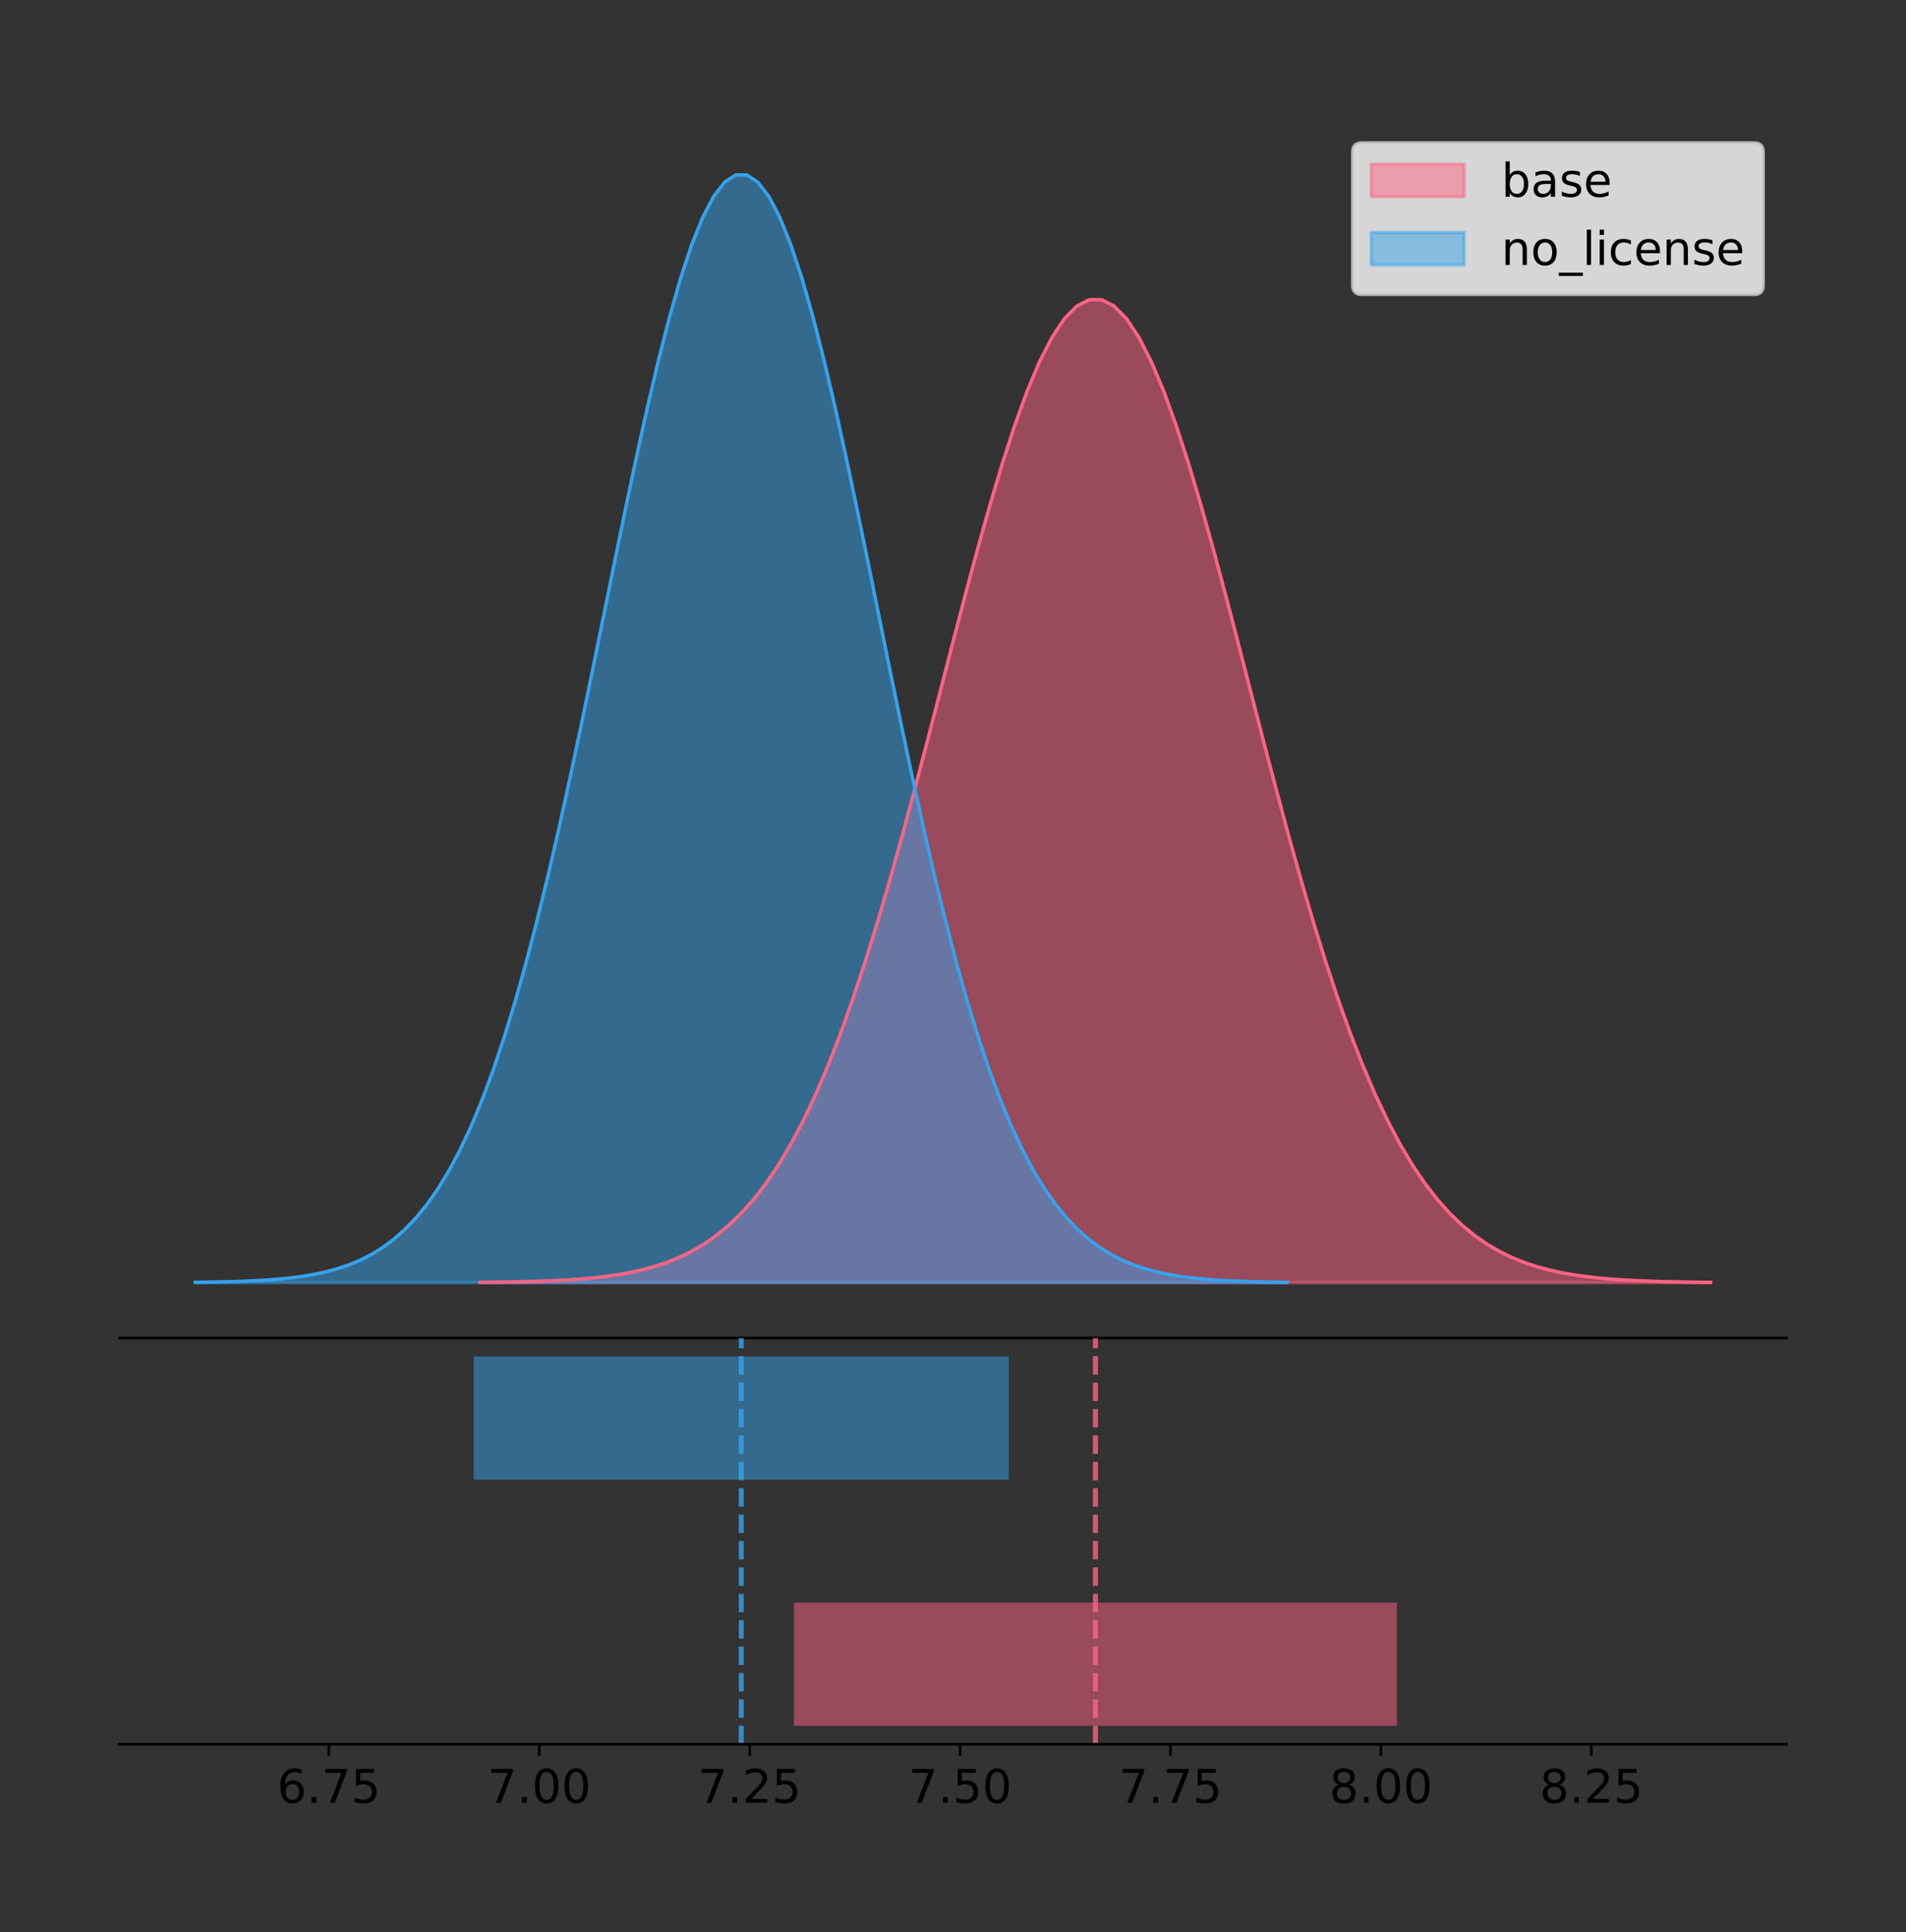 <?xml version="1.0" encoding="utf-8" standalone="no"?>
<!DOCTYPE svg PUBLIC "-//W3C//DTD SVG 1.1//EN"
  "http://www.w3.org/Graphics/SVG/1.1/DTD/svg11.dtd">
<!-- Created with matplotlib (https://matplotlib.org/) -->
<svg height="581.789pt" version="1.1" viewBox="0 0 574.2 581.789" width="574.2pt" xmlns="http://www.w3.org/2000/svg" xmlns:xlink="http://www.w3.org/1999/xlink">
 <rect x="0" y="0" width="574.2" height="581.789" fill="#333333" stroke="none"/>
 <defs>
  <style type="text/css">
*{stroke-linecap:butt;stroke-linejoin:round;}
  </style>
 </defs>
 <g id="figure_1">
  <g id="patch_1">
   <path d="M 0 581.789 
L 574.2 581.789 
L 574.2 0 
L 0 0 
z
" style="fill:none;"/>
  </g>
  <g id="axes_1">
   <g id="patch_2">
    <path d="M 36 402.93 
L 538.2 402.93 
L 538.2 36 
L 36 36 
z
" style="fill:none;"/>
   </g>
   <g id="PolyCollection_1">
    <defs>
     <path d="M 144.649 -195.538 
L 144.649 -195.637 
L 148.394 -195.675 
L 152.139 -195.725 
L 155.883 -195.792 
L 159.628 -195.882 
L 163.373 -195.999 
L 167.118 -196.153 
L 170.862 -196.352 
L 174.607 -196.608 
L 178.352 -196.937 
L 182.096 -197.355 
L 185.841 -197.882 
L 189.586 -198.542 
L 193.33 -199.362 
L 197.075 -200.376 
L 200.82 -201.618 
L 204.564 -203.13 
L 208.309 -204.955 
L 212.054 -207.144 
L 215.798 -209.748 
L 219.543 -212.823 
L 223.288 -216.427 
L 227.032 -220.617 
L 230.777 -225.453 
L 234.522 -230.988 
L 238.266 -237.275 
L 242.011 -244.356 
L 245.756 -252.267 
L 249.5 -261.031 
L 253.245 -270.657 
L 256.99 -281.137 
L 260.735 -292.445 
L 264.479 -304.531 
L 268.224 -317.328 
L 271.969 -330.741 
L 275.713 -344.654 
L 279.458 -358.928 
L 283.203 -373.404 
L 286.947 -387.902 
L 290.692 -402.228 
L 294.437 -416.175 
L 298.181 -429.531 
L 301.926 -442.079 
L 305.671 -453.61 
L 309.415 -463.922 
L 313.16 -472.829 
L 316.905 -480.167 
L 320.649 -485.798 
L 324.394 -489.614 
L 328.139 -491.54 
L 331.883 -491.54 
L 335.628 -489.614 
L 339.373 -485.798 
L 343.117 -480.167 
L 346.862 -472.829 
L 350.607 -463.922 
L 354.352 -453.61 
L 358.096 -442.079 
L 361.841 -429.531 
L 365.586 -416.175 
L 369.33 -402.228 
L 373.075 -387.902 
L 376.82 -373.404 
L 380.564 -358.928 
L 384.309 -344.654 
L 388.054 -330.741 
L 391.798 -317.328 
L 395.543 -304.531 
L 399.288 -292.445 
L 403.032 -281.137 
L 406.777 -270.657 
L 410.522 -261.031 
L 414.266 -252.267 
L 418.011 -244.356 
L 421.756 -237.275 
L 425.5 -230.988 
L 429.245 -225.453 
L 432.99 -220.617 
L 436.734 -216.427 
L 440.479 -212.823 
L 444.224 -209.748 
L 447.968 -207.144 
L 451.713 -204.955 
L 455.458 -203.13 
L 459.203 -201.618 
L 462.947 -200.376 
L 466.692 -199.362 
L 470.437 -198.542 
L 474.181 -197.882 
L 477.926 -197.355 
L 481.671 -196.937 
L 485.415 -196.608 
L 489.16 -196.352 
L 492.905 -196.153 
L 496.649 -195.999 
L 500.394 -195.882 
L 504.139 -195.792 
L 507.883 -195.725 
L 511.628 -195.675 
L 515.373 -195.637 
L 515.373 -195.538 
L 515.373 -195.538 
L 511.628 -195.538 
L 507.883 -195.538 
L 504.139 -195.538 
L 500.394 -195.538 
L 496.649 -195.538 
L 492.905 -195.538 
L 489.16 -195.538 
L 485.415 -195.538 
L 481.671 -195.538 
L 477.926 -195.538 
L 474.181 -195.538 
L 470.437 -195.538 
L 466.692 -195.538 
L 462.947 -195.538 
L 459.203 -195.538 
L 455.458 -195.538 
L 451.713 -195.538 
L 447.968 -195.538 
L 444.224 -195.538 
L 440.479 -195.538 
L 436.734 -195.538 
L 432.99 -195.538 
L 429.245 -195.538 
L 425.5 -195.538 
L 421.756 -195.538 
L 418.011 -195.538 
L 414.266 -195.538 
L 410.522 -195.538 
L 406.777 -195.538 
L 403.032 -195.538 
L 399.288 -195.538 
L 395.543 -195.538 
L 391.798 -195.538 
L 388.054 -195.538 
L 384.309 -195.538 
L 380.564 -195.538 
L 376.82 -195.538 
L 373.075 -195.538 
L 369.33 -195.538 
L 365.586 -195.538 
L 361.841 -195.538 
L 358.096 -195.538 
L 354.352 -195.538 
L 350.607 -195.538 
L 346.862 -195.538 
L 343.117 -195.538 
L 339.373 -195.538 
L 335.628 -195.538 
L 331.883 -195.538 
L 328.139 -195.538 
L 324.394 -195.538 
L 320.649 -195.538 
L 316.905 -195.538 
L 313.16 -195.538 
L 309.415 -195.538 
L 305.671 -195.538 
L 301.926 -195.538 
L 298.181 -195.538 
L 294.437 -195.538 
L 290.692 -195.538 
L 286.947 -195.538 
L 283.203 -195.538 
L 279.458 -195.538 
L 275.713 -195.538 
L 271.969 -195.538 
L 268.224 -195.538 
L 264.479 -195.538 
L 260.735 -195.538 
L 256.99 -195.538 
L 253.245 -195.538 
L 249.5 -195.538 
L 245.756 -195.538 
L 242.011 -195.538 
L 238.266 -195.538 
L 234.522 -195.538 
L 230.777 -195.538 
L 227.032 -195.538 
L 223.288 -195.538 
L 219.543 -195.538 
L 215.798 -195.538 
L 212.054 -195.538 
L 208.309 -195.538 
L 204.564 -195.538 
L 200.82 -195.538 
L 197.075 -195.538 
L 193.33 -195.538 
L 189.586 -195.538 
L 185.841 -195.538 
L 182.096 -195.538 
L 178.352 -195.538 
L 174.607 -195.538 
L 170.862 -195.538 
L 167.118 -195.538 
L 163.373 -195.538 
L 159.628 -195.538 
L 155.883 -195.538 
L 152.139 -195.538 
L 148.394 -195.538 
L 144.649 -195.538 
z
" id="mfb8b1629c7" style="stroke:#ff6384;stroke-opacity:0.5;"/>
    </defs>
    <g clip-path="url(#p64f0a3d93d)">
     <use style="fill:#ff6384;fill-opacity:0.5;stroke:#ff6384;stroke-opacity:0.5;" x="0" xlink:href="#mfb8b1629c7" y="581.789"/>
    </g>
   </g>
   <g id="PolyCollection_2">
    <defs>
     <path d="M 58.827 -195.538 
L 58.827 -195.65 
L 62.15 -195.692 
L 65.473 -195.749 
L 68.796 -195.825 
L 72.119 -195.925 
L 75.442 -196.058 
L 78.765 -196.23 
L 82.088 -196.455 
L 85.411 -196.744 
L 88.734 -197.115 
L 92.056 -197.585 
L 95.379 -198.179 
L 98.702 -198.923 
L 102.025 -199.848 
L 105.348 -200.99 
L 108.671 -202.39 
L 111.994 -204.093 
L 115.317 -206.151 
L 118.64 -208.617 
L 121.963 -211.552 
L 125.286 -215.017 
L 128.608 -219.078 
L 131.931 -223.801 
L 135.254 -229.25 
L 138.577 -235.488 
L 141.9 -242.572 
L 145.223 -250.552 
L 148.546 -259.468 
L 151.869 -269.344 
L 155.192 -280.192 
L 158.515 -292.002 
L 161.838 -304.744 
L 165.161 -318.365 
L 168.483 -332.786 
L 171.806 -347.901 
L 175.129 -363.58 
L 178.452 -379.667 
L 181.775 -395.98 
L 185.098 -412.318 
L 188.421 -428.462 
L 191.744 -444.18 
L 195.067 -459.23 
L 198.39 -473.372 
L 201.713 -486.366 
L 205.036 -497.987 
L 208.358 -508.025 
L 211.681 -516.294 
L 215.004 -522.64 
L 218.327 -526.94 
L 221.65 -529.111 
L 224.973 -529.111 
L 228.296 -526.94 
L 231.619 -522.64 
L 234.942 -516.294 
L 238.265 -508.025 
L 241.588 -497.987 
L 244.911 -486.366 
L 248.233 -473.372 
L 251.556 -459.23 
L 254.879 -444.18 
L 258.202 -428.462 
L 261.525 -412.318 
L 264.848 -395.98 
L 268.171 -379.667 
L 271.494 -363.58 
L 274.817 -347.901 
L 278.14 -332.786 
L 281.463 -318.365 
L 284.786 -304.744 
L 288.108 -292.002 
L 291.431 -280.192 
L 294.754 -269.344 
L 298.077 -259.468 
L 301.4 -250.552 
L 304.723 -242.572 
L 308.046 -235.488 
L 311.369 -229.25 
L 314.692 -223.801 
L 318.015 -219.078 
L 321.338 -215.017 
L 324.661 -211.552 
L 327.983 -208.617 
L 331.306 -206.151 
L 334.629 -204.093 
L 337.952 -202.39 
L 341.275 -200.99 
L 344.598 -199.848 
L 347.921 -198.923 
L 351.244 -198.179 
L 354.567 -197.585 
L 357.89 -197.115 
L 361.213 -196.744 
L 364.536 -196.455 
L 367.858 -196.23 
L 371.181 -196.058 
L 374.504 -195.925 
L 377.827 -195.825 
L 381.15 -195.749 
L 384.473 -195.692 
L 387.796 -195.65 
L 387.796 -195.538 
L 387.796 -195.538 
L 384.473 -195.538 
L 381.15 -195.538 
L 377.827 -195.538 
L 374.504 -195.538 
L 371.181 -195.538 
L 367.858 -195.538 
L 364.536 -195.538 
L 361.213 -195.538 
L 357.89 -195.538 
L 354.567 -195.538 
L 351.244 -195.538 
L 347.921 -195.538 
L 344.598 -195.538 
L 341.275 -195.538 
L 337.952 -195.538 
L 334.629 -195.538 
L 331.306 -195.538 
L 327.983 -195.538 
L 324.661 -195.538 
L 321.338 -195.538 
L 318.015 -195.538 
L 314.692 -195.538 
L 311.369 -195.538 
L 308.046 -195.538 
L 304.723 -195.538 
L 301.4 -195.538 
L 298.077 -195.538 
L 294.754 -195.538 
L 291.431 -195.538 
L 288.108 -195.538 
L 284.786 -195.538 
L 281.463 -195.538 
L 278.14 -195.538 
L 274.817 -195.538 
L 271.494 -195.538 
L 268.171 -195.538 
L 264.848 -195.538 
L 261.525 -195.538 
L 258.202 -195.538 
L 254.879 -195.538 
L 251.556 -195.538 
L 248.233 -195.538 
L 244.911 -195.538 
L 241.588 -195.538 
L 238.265 -195.538 
L 234.942 -195.538 
L 231.619 -195.538 
L 228.296 -195.538 
L 224.973 -195.538 
L 221.65 -195.538 
L 218.327 -195.538 
L 215.004 -195.538 
L 211.681 -195.538 
L 208.358 -195.538 
L 205.036 -195.538 
L 201.713 -195.538 
L 198.39 -195.538 
L 195.067 -195.538 
L 191.744 -195.538 
L 188.421 -195.538 
L 185.098 -195.538 
L 181.775 -195.538 
L 178.452 -195.538 
L 175.129 -195.538 
L 171.806 -195.538 
L 168.483 -195.538 
L 165.161 -195.538 
L 161.838 -195.538 
L 158.515 -195.538 
L 155.192 -195.538 
L 151.869 -195.538 
L 148.546 -195.538 
L 145.223 -195.538 
L 141.9 -195.538 
L 138.577 -195.538 
L 135.254 -195.538 
L 131.931 -195.538 
L 128.608 -195.538 
L 125.286 -195.538 
L 121.963 -195.538 
L 118.64 -195.538 
L 115.317 -195.538 
L 111.994 -195.538 
L 108.671 -195.538 
L 105.348 -195.538 
L 102.025 -195.538 
L 98.702 -195.538 
L 95.379 -195.538 
L 92.056 -195.538 
L 88.734 -195.538 
L 85.411 -195.538 
L 82.088 -195.538 
L 78.765 -195.538 
L 75.442 -195.538 
L 72.119 -195.538 
L 68.796 -195.538 
L 65.473 -195.538 
L 62.15 -195.538 
L 58.827 -195.538 
z
" id="m7468a4d5c8" style="stroke:#36a2eb;stroke-opacity:0.5;"/>
    </defs>
    <g clip-path="url(#p64f0a3d93d)">
     <use style="fill:#36a2eb;fill-opacity:0.5;stroke:#36a2eb;stroke-opacity:0.5;" x="0" xlink:href="#m7468a4d5c8" y="581.789"/>
    </g>
   </g>
   <g id="line2d_1">
    <path clip-path="url(#p64f0a3d93d)" d="M 144.649 386.152 
L 148.394 386.115 
L 152.139 386.064 
L 155.883 385.997 
L 159.628 385.908 
L 163.373 385.79 
L 167.118 385.637 
L 170.862 385.438 
L 174.607 385.181 
L 178.352 384.852 
L 182.096 384.435 
L 185.841 383.908 
L 189.586 383.248 
L 193.33 382.427 
L 197.075 381.413 
L 200.82 380.171 
L 204.564 378.66 
L 208.309 376.834 
L 212.054 374.645 
L 215.798 372.041 
L 219.543 368.966 
L 223.288 365.363 
L 227.032 361.172 
L 230.777 356.336 
L 234.522 350.801 
L 238.266 344.515 
L 242.011 337.433 
L 245.756 329.522 
L 249.5 320.758 
L 253.245 311.132 
L 256.99 300.652 
L 260.735 289.345 
L 264.479 277.258 
L 268.224 264.462 
L 271.969 251.049 
L 275.713 237.136 
L 279.458 222.861 
L 283.203 208.385 
L 286.947 193.887 
L 290.692 179.561 
L 294.437 165.614 
L 298.181 152.259 
L 301.926 139.71 
L 305.671 128.179 
L 309.415 117.868 
L 313.16 108.96 
L 316.905 101.622 
L 320.649 95.991 
L 324.394 92.176 
L 328.139 90.249 
L 331.883 90.249 
L 335.628 92.176 
L 339.373 95.991 
L 343.117 101.622 
L 346.862 108.96 
L 350.607 117.868 
L 354.352 128.179 
L 358.096 139.71 
L 361.841 152.259 
L 365.586 165.614 
L 369.33 179.561 
L 373.075 193.887 
L 376.82 208.385 
L 380.564 222.861 
L 384.309 237.136 
L 388.054 251.049 
L 391.798 264.462 
L 395.543 277.258 
L 399.288 289.345 
L 403.032 300.652 
L 406.777 311.132 
L 410.522 320.758 
L 414.266 329.522 
L 418.011 337.433 
L 421.756 344.515 
L 425.5 350.801 
L 429.245 356.336 
L 432.99 361.172 
L 436.734 365.363 
L 440.479 368.966 
L 444.224 372.041 
L 447.968 374.645 
L 451.713 376.834 
L 455.458 378.66 
L 459.203 380.171 
L 462.947 381.413 
L 466.692 382.427 
L 470.437 383.248 
L 474.181 383.908 
L 477.926 384.435 
L 481.671 384.852 
L 485.415 385.181 
L 489.16 385.438 
L 492.905 385.637 
L 496.649 385.79 
L 500.394 385.908 
L 504.139 385.997 
L 507.883 386.064 
L 511.628 386.115 
L 515.373 386.152 
" style="fill:none;stroke:#ff6384;stroke-linecap:square;"/>
   </g>
   <g id="line2d_2">
    <path clip-path="url(#p64f0a3d93d)" d="M 58.827 386.139 
L 62.15 386.097 
L 65.473 386.04 
L 68.796 385.965 
L 72.119 385.864 
L 75.442 385.732 
L 78.765 385.559 
L 82.088 385.334 
L 85.411 385.045 
L 88.734 384.675 
L 92.056 384.204 
L 95.379 383.61 
L 98.702 382.867 
L 102.025 381.941 
L 105.348 380.799 
L 108.671 379.399 
L 111.994 377.696 
L 115.317 375.639 
L 118.64 373.172 
L 121.963 370.238 
L 125.286 366.772 
L 128.608 362.711 
L 131.931 357.989 
L 135.254 352.539 
L 138.577 346.301 
L 141.9 339.217 
L 145.223 331.237 
L 148.546 322.322 
L 151.869 312.445 
L 155.192 301.597 
L 158.515 289.787 
L 161.838 277.045 
L 165.161 263.424 
L 168.483 249.004 
L 171.806 233.888 
L 175.129 218.209 
L 178.452 202.123 
L 181.775 185.809 
L 185.098 169.471 
L 188.421 153.327 
L 191.744 137.61 
L 195.067 122.559 
L 198.39 108.418 
L 201.713 95.423 
L 205.036 83.803 
L 208.358 73.765 
L 211.681 65.495 
L 215.004 59.15 
L 218.327 54.85 
L 221.65 52.679 
L 224.973 52.679 
L 228.296 54.85 
L 231.619 59.15 
L 234.942 65.495 
L 238.265 73.765 
L 241.588 83.803 
L 244.911 95.423 
L 248.233 108.418 
L 251.556 122.559 
L 254.879 137.61 
L 258.202 153.327 
L 261.525 169.471 
L 264.848 185.809 
L 268.171 202.123 
L 271.494 218.209 
L 274.817 233.888 
L 278.14 249.004 
L 281.463 263.424 
L 284.786 277.045 
L 288.108 289.787 
L 291.431 301.597 
L 294.754 312.445 
L 298.077 322.322 
L 301.4 331.237 
L 304.723 339.217 
L 308.046 346.301 
L 311.369 352.539 
L 314.692 357.989 
L 318.015 362.711 
L 321.338 366.772 
L 324.661 370.238 
L 327.983 373.172 
L 331.306 375.639 
L 334.629 377.696 
L 337.952 379.399 
L 341.275 380.799 
L 344.598 381.941 
L 347.921 382.867 
L 351.244 383.61 
L 354.567 384.204 
L 357.89 384.675 
L 361.213 385.045 
L 364.536 385.334 
L 367.858 385.559 
L 371.181 385.732 
L 374.504 385.864 
L 377.827 385.965 
L 381.15 386.04 
L 384.473 386.097 
L 387.796 386.139 
" style="fill:none;stroke:#36a2eb;stroke-linecap:square;"/>
   </g>
   <g id="patch_3">
    <path d="M 36 402.93 
L 538.2 402.93 
" style="fill:none;stroke:#000000;stroke-linecap:square;stroke-linejoin:miter;stroke-width:0.8;"/>
   </g>
   <g id="legend_1">
    <g id="patch_4">
     <path d="M 410.29 88.688 
L 528.4 88.688 
Q 531.2 88.688 531.2 85.888 
L 531.2 45.8 
Q 531.2 43 528.4 43 
L 410.29 43 
Q 407.49 43 407.49 45.8 
L 407.49 85.888 
Q 407.49 88.688 410.29 88.688 
z
" style="fill:#ffffff;opacity:0.8;stroke:#cccccc;stroke-linejoin:miter;"/>
    </g>
    <g id="patch_5">
     <path d="M 413.09 59.238 
L 441.09 59.238 
L 441.09 49.438 
L 413.09 49.438 
z
" style="fill:#ff6384;opacity:0.5;stroke:#ff6384;stroke-linejoin:miter;"/>
    </g>
    <g id="text_1">
     <!-- base -->
     <defs>
      <path d="M 48.688 27.297 
Q 48.688 37.203 44.609 42.844 
Q 40.531 48.484 33.406 48.484 
Q 26.266 48.484 22.188 42.844 
Q 18.109 37.203 18.109 27.297 
Q 18.109 17.391 22.188 11.75 
Q 26.266 6.109 33.406 6.109 
Q 40.531 6.109 44.609 11.75 
Q 48.688 17.391 48.688 27.297 
z
M 18.109 46.391 
Q 20.953 51.266 25.266 53.625 
Q 29.594 56 35.594 56 
Q 45.562 56 51.781 48.094 
Q 58.016 40.188 58.016 27.297 
Q 58.016 14.406 51.781 6.484 
Q 45.562 -1.422 35.594 -1.422 
Q 29.594 -1.422 25.266 0.953 
Q 20.953 3.328 18.109 8.203 
L 18.109 0 
L 9.078 0 
L 9.078 75.984 
L 18.109 75.984 
z
" id="DejaVuSans-98"/>
      <path d="M 34.281 27.484 
Q 23.391 27.484 19.188 25 
Q 14.984 22.516 14.984 16.5 
Q 14.984 11.719 18.141 8.906 
Q 21.297 6.109 26.703 6.109 
Q 34.188 6.109 38.703 11.406 
Q 43.219 16.703 43.219 25.484 
L 43.219 27.484 
z
M 52.203 31.203 
L 52.203 0 
L 43.219 0 
L 43.219 8.297 
Q 40.141 3.328 35.547 0.953 
Q 30.953 -1.422 24.312 -1.422 
Q 15.922 -1.422 10.953 3.297 
Q 6 8.016 6 15.922 
Q 6 25.141 12.172 29.828 
Q 18.359 34.516 30.609 34.516 
L 43.219 34.516 
L 43.219 35.406 
Q 43.219 41.609 39.141 45 
Q 35.062 48.391 27.688 48.391 
Q 23 48.391 18.547 47.266 
Q 14.109 46.141 10.016 43.891 
L 10.016 52.203 
Q 14.938 54.109 19.578 55.047 
Q 24.219 56 28.609 56 
Q 40.484 56 46.344 49.844 
Q 52.203 43.703 52.203 31.203 
z
" id="DejaVuSans-97"/>
      <path d="M 44.281 53.078 
L 44.281 44.578 
Q 40.484 46.531 36.375 47.5 
Q 32.281 48.484 27.875 48.484 
Q 21.188 48.484 17.844 46.438 
Q 14.5 44.391 14.5 40.281 
Q 14.5 37.156 16.891 35.375 
Q 19.281 33.594 26.516 31.984 
L 29.594 31.297 
Q 39.156 29.25 43.188 25.516 
Q 47.219 21.781 47.219 15.094 
Q 47.219 7.469 41.188 3.016 
Q 35.156 -1.422 24.609 -1.422 
Q 20.219 -1.422 15.453 -0.562 
Q 10.688 0.297 5.422 2 
L 5.422 11.281 
Q 10.406 8.688 15.234 7.391 
Q 20.062 6.109 24.812 6.109 
Q 31.156 6.109 34.562 8.281 
Q 37.984 10.453 37.984 14.406 
Q 37.984 18.062 35.516 20.016 
Q 33.062 21.969 24.703 23.781 
L 21.578 24.516 
Q 13.234 26.266 9.516 29.906 
Q 5.812 33.547 5.812 39.891 
Q 5.812 47.609 11.281 51.797 
Q 16.75 56 26.812 56 
Q 31.781 56 36.172 55.266 
Q 40.578 54.547 44.281 53.078 
z
" id="DejaVuSans-115"/>
      <path d="M 56.203 29.594 
L 56.203 25.203 
L 14.891 25.203 
Q 15.484 15.922 20.484 11.062 
Q 25.484 6.203 34.422 6.203 
Q 39.594 6.203 44.453 7.469 
Q 49.312 8.734 54.109 11.281 
L 54.109 2.781 
Q 49.266 0.734 44.188 -0.344 
Q 39.109 -1.422 33.891 -1.422 
Q 20.797 -1.422 13.156 6.188 
Q 5.516 13.812 5.516 26.812 
Q 5.516 40.234 12.766 48.109 
Q 20.016 56 32.328 56 
Q 43.359 56 49.781 48.891 
Q 56.203 41.797 56.203 29.594 
z
M 47.219 32.234 
Q 47.125 39.594 43.094 43.984 
Q 39.062 48.391 32.422 48.391 
Q 24.906 48.391 20.391 44.141 
Q 15.875 39.891 15.188 32.172 
z
" id="DejaVuSans-101"/>
     </defs>
     <g transform="translate(452.29 59.238)scale(0.14 -0.14)">
      <use xlink:href="#DejaVuSans-98"/>
      <use x="63.477" xlink:href="#DejaVuSans-97"/>
      <use x="124.756" xlink:href="#DejaVuSans-115"/>
      <use x="176.855" xlink:href="#DejaVuSans-101"/>
     </g>
    </g>
    <g id="patch_6">
     <path d="M 413.09 79.787 
L 441.09 79.787 
L 441.09 69.987 
L 413.09 69.987 
z
" style="fill:#36a2eb;opacity:0.5;stroke:#36a2eb;stroke-linejoin:miter;"/>
    </g>
    <g id="text_2">
     <!-- no_license -->
     <defs>
      <path d="M 54.891 33.016 
L 54.891 0 
L 45.906 0 
L 45.906 32.719 
Q 45.906 40.484 42.875 44.328 
Q 39.844 48.188 33.797 48.188 
Q 26.516 48.188 22.312 43.547 
Q 18.109 38.922 18.109 30.906 
L 18.109 0 
L 9.078 0 
L 9.078 54.688 
L 18.109 54.688 
L 18.109 46.188 
Q 21.344 51.125 25.703 53.562 
Q 30.078 56 35.797 56 
Q 45.219 56 50.047 50.172 
Q 54.891 44.344 54.891 33.016 
z
" id="DejaVuSans-110"/>
      <path d="M 30.609 48.391 
Q 23.391 48.391 19.188 42.75 
Q 14.984 37.109 14.984 27.297 
Q 14.984 17.484 19.156 11.844 
Q 23.344 6.203 30.609 6.203 
Q 37.797 6.203 41.984 11.859 
Q 46.188 17.531 46.188 27.297 
Q 46.188 37.016 41.984 42.703 
Q 37.797 48.391 30.609 48.391 
z
M 30.609 56 
Q 42.328 56 49.016 48.375 
Q 55.719 40.766 55.719 27.297 
Q 55.719 13.875 49.016 6.219 
Q 42.328 -1.422 30.609 -1.422 
Q 18.844 -1.422 12.172 6.219 
Q 5.516 13.875 5.516 27.297 
Q 5.516 40.766 12.172 48.375 
Q 18.844 56 30.609 56 
z
" id="DejaVuSans-111"/>
      <path d="M 50.984 -16.609 
L 50.984 -23.578 
L -0.984 -23.578 
L -0.984 -16.609 
z
" id="DejaVuSans-95"/>
      <path d="M 9.422 75.984 
L 18.406 75.984 
L 18.406 0 
L 9.422 0 
z
" id="DejaVuSans-108"/>
      <path d="M 9.422 54.688 
L 18.406 54.688 
L 18.406 0 
L 9.422 0 
z
M 9.422 75.984 
L 18.406 75.984 
L 18.406 64.594 
L 9.422 64.594 
z
" id="DejaVuSans-105"/>
      <path d="M 48.781 52.594 
L 48.781 44.188 
Q 44.969 46.297 41.141 47.344 
Q 37.312 48.391 33.406 48.391 
Q 24.656 48.391 19.812 42.844 
Q 14.984 37.312 14.984 27.297 
Q 14.984 17.281 19.812 11.734 
Q 24.656 6.203 33.406 6.203 
Q 37.312 6.203 41.141 7.25 
Q 44.969 8.297 48.781 10.406 
L 48.781 2.094 
Q 45.016 0.344 40.984 -0.531 
Q 36.969 -1.422 32.422 -1.422 
Q 20.062 -1.422 12.781 6.344 
Q 5.516 14.109 5.516 27.297 
Q 5.516 40.672 12.859 48.328 
Q 20.219 56 33.016 56 
Q 37.156 56 41.109 55.141 
Q 45.062 54.297 48.781 52.594 
z
" id="DejaVuSans-99"/>
     </defs>
     <g transform="translate(452.29 79.787)scale(0.14 -0.14)">
      <use xlink:href="#DejaVuSans-110"/>
      <use x="63.379" xlink:href="#DejaVuSans-111"/>
      <use x="124.561" xlink:href="#DejaVuSans-95"/>
      <use x="174.561" xlink:href="#DejaVuSans-108"/>
      <use x="202.344" xlink:href="#DejaVuSans-105"/>
      <use x="230.127" xlink:href="#DejaVuSans-99"/>
      <use x="285.107" xlink:href="#DejaVuSans-101"/>
      <use x="346.631" xlink:href="#DejaVuSans-110"/>
      <use x="410.01" xlink:href="#DejaVuSans-115"/>
      <use x="462.109" xlink:href="#DejaVuSans-101"/>
     </g>
    </g>
   </g>
  </g>
  <g id="axes_2">
   <g id="patch_7">
    <path d="M 36 525.24 
L 538.2 525.24 
L 538.2 402.93 
L 36 402.93 
z
" style="fill:none;"/>
   </g>
   <g id="patch_8">
    <path clip-path="url(#p2506997349)" d="M 239.184 519.68 
L 420.838 519.68 
L 420.838 482.617 
L 239.184 482.617 
z
" style="fill:#ff6384;opacity:0.5;"/>
   </g>
   <g id="patch_9">
    <path clip-path="url(#p2506997349)" d="M 142.714 445.553 
L 303.909 445.553 
L 303.909 408.49 
L 142.714 408.49 
z
" style="fill:#36a2eb;opacity:0.5;"/>
   </g>
   <g id="matplotlib.axis_1">
    <g id="xtick_1">
     <g id="line2d_3">
      <defs>
       <path d="M 0 0 
L 0 3.5 
" id="m1d11174f09" style="stroke:#000000;stroke-width:0.8;"/>
      </defs>
      <g>
       <use style="stroke:#000000;stroke-width:0.8;" x="99.066" xlink:href="#m1d11174f09" y="525.24"/>
      </g>
     </g>
     <g id="text_3">
      <!-- 6.75 -->
      <defs>
       <path d="M 33.016 40.375 
Q 26.375 40.375 22.484 35.828 
Q 18.609 31.297 18.609 23.391 
Q 18.609 15.531 22.484 10.953 
Q 26.375 6.391 33.016 6.391 
Q 39.656 6.391 43.531 10.953 
Q 47.406 15.531 47.406 23.391 
Q 47.406 31.297 43.531 35.828 
Q 39.656 40.375 33.016 40.375 
z
M 52.594 71.297 
L 52.594 62.312 
Q 48.875 64.062 45.094 64.984 
Q 41.312 65.922 37.594 65.922 
Q 27.828 65.922 22.672 59.328 
Q 17.531 52.734 16.797 39.406 
Q 19.672 43.656 24.016 45.922 
Q 28.375 48.188 33.594 48.188 
Q 44.578 48.188 50.953 41.516 
Q 57.328 34.859 57.328 23.391 
Q 57.328 12.156 50.688 5.359 
Q 44.047 -1.422 33.016 -1.422 
Q 20.359 -1.422 13.672 8.266 
Q 6.984 17.969 6.984 36.375 
Q 6.984 53.656 15.188 63.938 
Q 23.391 74.219 37.203 74.219 
Q 40.922 74.219 44.703 73.484 
Q 48.484 72.75 52.594 71.297 
z
" id="DejaVuSans-54"/>
       <path d="M 10.688 12.406 
L 21 12.406 
L 21 0 
L 10.688 0 
z
" id="DejaVuSans-46"/>
       <path d="M 8.203 72.906 
L 55.078 72.906 
L 55.078 68.703 
L 28.609 0 
L 18.312 0 
L 43.219 64.594 
L 8.203 64.594 
z
" id="DejaVuSans-55"/>
       <path d="M 10.797 72.906 
L 49.516 72.906 
L 49.516 64.594 
L 19.828 64.594 
L 19.828 46.734 
Q 21.969 47.469 24.109 47.828 
Q 26.266 48.188 28.422 48.188 
Q 40.625 48.188 47.75 41.5 
Q 54.891 34.812 54.891 23.391 
Q 54.891 11.625 47.562 5.094 
Q 40.234 -1.422 26.906 -1.422 
Q 22.312 -1.422 17.547 -0.641 
Q 12.797 0.141 7.719 1.703 
L 7.719 11.625 
Q 12.109 9.234 16.797 8.062 
Q 21.484 6.891 26.703 6.891 
Q 35.156 6.891 40.078 11.328 
Q 45.016 15.766 45.016 23.391 
Q 45.016 31 40.078 35.438 
Q 35.156 39.891 26.703 39.891 
Q 22.75 39.891 18.812 39.016 
Q 14.891 38.141 10.797 36.281 
z
" id="DejaVuSans-53"/>
      </defs>
      <g transform="translate(83.48 542.878)scale(0.14 -0.14)">
       <use xlink:href="#DejaVuSans-54"/>
       <use x="63.623" xlink:href="#DejaVuSans-46"/>
       <use x="95.41" xlink:href="#DejaVuSans-55"/>
       <use x="159.033" xlink:href="#DejaVuSans-53"/>
      </g>
     </g>
    </g>
    <g id="xtick_2">
     <g id="line2d_4">
      <g>
       <use style="stroke:#000000;stroke-width:0.8;" x="162.456" xlink:href="#m1d11174f09" y="525.24"/>
      </g>
     </g>
     <g id="text_4">
      <!-- 7.00 -->
      <defs>
       <path d="M 31.781 66.406 
Q 24.172 66.406 20.328 58.906 
Q 16.5 51.422 16.5 36.375 
Q 16.5 21.391 20.328 13.891 
Q 24.172 6.391 31.781 6.391 
Q 39.453 6.391 43.281 13.891 
Q 47.125 21.391 47.125 36.375 
Q 47.125 51.422 43.281 58.906 
Q 39.453 66.406 31.781 66.406 
z
M 31.781 74.219 
Q 44.047 74.219 50.516 64.516 
Q 56.984 54.828 56.984 36.375 
Q 56.984 17.969 50.516 8.266 
Q 44.047 -1.422 31.781 -1.422 
Q 19.531 -1.422 13.062 8.266 
Q 6.594 17.969 6.594 36.375 
Q 6.594 54.828 13.062 64.516 
Q 19.531 74.219 31.781 74.219 
z
" id="DejaVuSans-48"/>
      </defs>
      <g transform="translate(146.87 542.878)scale(0.14 -0.14)">
       <use xlink:href="#DejaVuSans-55"/>
       <use x="63.623" xlink:href="#DejaVuSans-46"/>
       <use x="95.41" xlink:href="#DejaVuSans-48"/>
       <use x="159.033" xlink:href="#DejaVuSans-48"/>
      </g>
     </g>
    </g>
    <g id="xtick_3">
     <g id="line2d_5">
      <g>
       <use style="stroke:#000000;stroke-width:0.8;" x="225.847" xlink:href="#m1d11174f09" y="525.24"/>
      </g>
     </g>
     <g id="text_5">
      <!-- 7.25 -->
      <defs>
       <path d="M 19.188 8.297 
L 53.609 8.297 
L 53.609 0 
L 7.328 0 
L 7.328 8.297 
Q 12.938 14.109 22.625 23.891 
Q 32.328 33.688 34.812 36.531 
Q 39.547 41.844 41.422 45.531 
Q 43.312 49.219 43.312 52.781 
Q 43.312 58.594 39.234 62.25 
Q 35.156 65.922 28.609 65.922 
Q 23.969 65.922 18.812 64.312 
Q 13.672 62.703 7.812 59.422 
L 7.812 69.391 
Q 13.766 71.781 18.938 73 
Q 24.125 74.219 28.422 74.219 
Q 39.75 74.219 46.484 68.547 
Q 53.219 62.891 53.219 53.422 
Q 53.219 48.922 51.531 44.891 
Q 49.859 40.875 45.406 35.406 
Q 44.188 33.984 37.641 27.219 
Q 31.109 20.453 19.188 8.297 
z
" id="DejaVuSans-50"/>
      </defs>
      <g transform="translate(210.261 542.878)scale(0.14 -0.14)">
       <use xlink:href="#DejaVuSans-55"/>
       <use x="63.623" xlink:href="#DejaVuSans-46"/>
       <use x="95.41" xlink:href="#DejaVuSans-50"/>
       <use x="159.033" xlink:href="#DejaVuSans-53"/>
      </g>
     </g>
    </g>
    <g id="xtick_4">
     <g id="line2d_6">
      <g>
       <use style="stroke:#000000;stroke-width:0.8;" x="289.238" xlink:href="#m1d11174f09" y="525.24"/>
      </g>
     </g>
     <g id="text_6">
      <!-- 7.50 -->
      <g transform="translate(273.652 542.878)scale(0.14 -0.14)">
       <use xlink:href="#DejaVuSans-55"/>
       <use x="63.623" xlink:href="#DejaVuSans-46"/>
       <use x="95.41" xlink:href="#DejaVuSans-53"/>
       <use x="159.033" xlink:href="#DejaVuSans-48"/>
      </g>
     </g>
    </g>
    <g id="xtick_5">
     <g id="line2d_7">
      <g>
       <use style="stroke:#000000;stroke-width:0.8;" x="352.629" xlink:href="#m1d11174f09" y="525.24"/>
      </g>
     </g>
     <g id="text_7">
      <!-- 7.75 -->
      <g transform="translate(337.043 542.878)scale(0.14 -0.14)">
       <use xlink:href="#DejaVuSans-55"/>
       <use x="63.623" xlink:href="#DejaVuSans-46"/>
       <use x="95.41" xlink:href="#DejaVuSans-55"/>
       <use x="159.033" xlink:href="#DejaVuSans-53"/>
      </g>
     </g>
    </g>
    <g id="xtick_6">
     <g id="line2d_8">
      <g>
       <use style="stroke:#000000;stroke-width:0.8;" x="416.02" xlink:href="#m1d11174f09" y="525.24"/>
      </g>
     </g>
     <g id="text_8">
      <!-- 8.00 -->
      <defs>
       <path d="M 31.781 34.625 
Q 24.75 34.625 20.719 30.859 
Q 16.703 27.094 16.703 20.516 
Q 16.703 13.922 20.719 10.156 
Q 24.75 6.391 31.781 6.391 
Q 38.812 6.391 42.859 10.172 
Q 46.922 13.969 46.922 20.516 
Q 46.922 27.094 42.891 30.859 
Q 38.875 34.625 31.781 34.625 
z
M 21.922 38.812 
Q 15.578 40.375 12.031 44.719 
Q 8.5 49.078 8.5 55.328 
Q 8.5 64.062 14.719 69.141 
Q 20.953 74.219 31.781 74.219 
Q 42.672 74.219 48.875 69.141 
Q 55.078 64.062 55.078 55.328 
Q 55.078 49.078 51.531 44.719 
Q 48 40.375 41.703 38.812 
Q 48.828 37.156 52.797 32.312 
Q 56.781 27.484 56.781 20.516 
Q 56.781 9.906 50.312 4.234 
Q 43.844 -1.422 31.781 -1.422 
Q 19.734 -1.422 13.25 4.234 
Q 6.781 9.906 6.781 20.516 
Q 6.781 27.484 10.781 32.312 
Q 14.797 37.156 21.922 38.812 
z
M 18.312 54.391 
Q 18.312 48.734 21.844 45.562 
Q 25.391 42.391 31.781 42.391 
Q 38.141 42.391 41.719 45.562 
Q 45.312 48.734 45.312 54.391 
Q 45.312 60.062 41.719 63.234 
Q 38.141 66.406 31.781 66.406 
Q 25.391 66.406 21.844 63.234 
Q 18.312 60.062 18.312 54.391 
z
" id="DejaVuSans-56"/>
      </defs>
      <g transform="translate(400.434 542.878)scale(0.14 -0.14)">
       <use xlink:href="#DejaVuSans-56"/>
       <use x="63.623" xlink:href="#DejaVuSans-46"/>
       <use x="95.41" xlink:href="#DejaVuSans-48"/>
       <use x="159.033" xlink:href="#DejaVuSans-48"/>
      </g>
     </g>
    </g>
    <g id="xtick_7">
     <g id="line2d_9">
      <g>
       <use style="stroke:#000000;stroke-width:0.8;" x="479.411" xlink:href="#m1d11174f09" y="525.24"/>
      </g>
     </g>
     <g id="text_9">
      <!-- 8.25 -->
      <g transform="translate(463.825 542.878)scale(0.14 -0.14)">
       <use xlink:href="#DejaVuSans-56"/>
       <use x="63.623" xlink:href="#DejaVuSans-46"/>
       <use x="95.41" xlink:href="#DejaVuSans-50"/>
       <use x="159.033" xlink:href="#DejaVuSans-53"/>
      </g>
     </g>
    </g>
   </g>
   <g id="line2d_10">
    <path clip-path="url(#p2506997349)" d="M 330.011 525.24 
L 330.011 402.93 
" style="fill:none;stroke:#ff6384;stroke-dasharray:5.55,2.4;stroke-dashoffset:0;stroke-opacity:0.8;stroke-width:1.5;"/>
   </g>
   <g id="line2d_11">
    <path clip-path="url(#p2506997349)" d="M 223.312 525.24 
L 223.312 402.93 
" style="fill:none;stroke:#36a2eb;stroke-dasharray:5.55,2.4;stroke-dashoffset:0;stroke-opacity:0.8;stroke-width:1.5;"/>
   </g>
   <g id="patch_10">
    <path d="M 36 525.24 
L 538.2 525.24 
" style="fill:none;stroke:#000000;stroke-linecap:square;stroke-linejoin:miter;stroke-width:0.8;"/>
   </g>
  </g>
 </g>
 <defs>
  <clipPath id="p64f0a3d93d">
   <rect height="366.93" width="502.2" x="36" y="36"/>
  </clipPath>
  <clipPath id="p2506997349">
   <rect height="122.31" width="502.2" x="36" y="402.93"/>
  </clipPath>
 </defs>
</svg>

